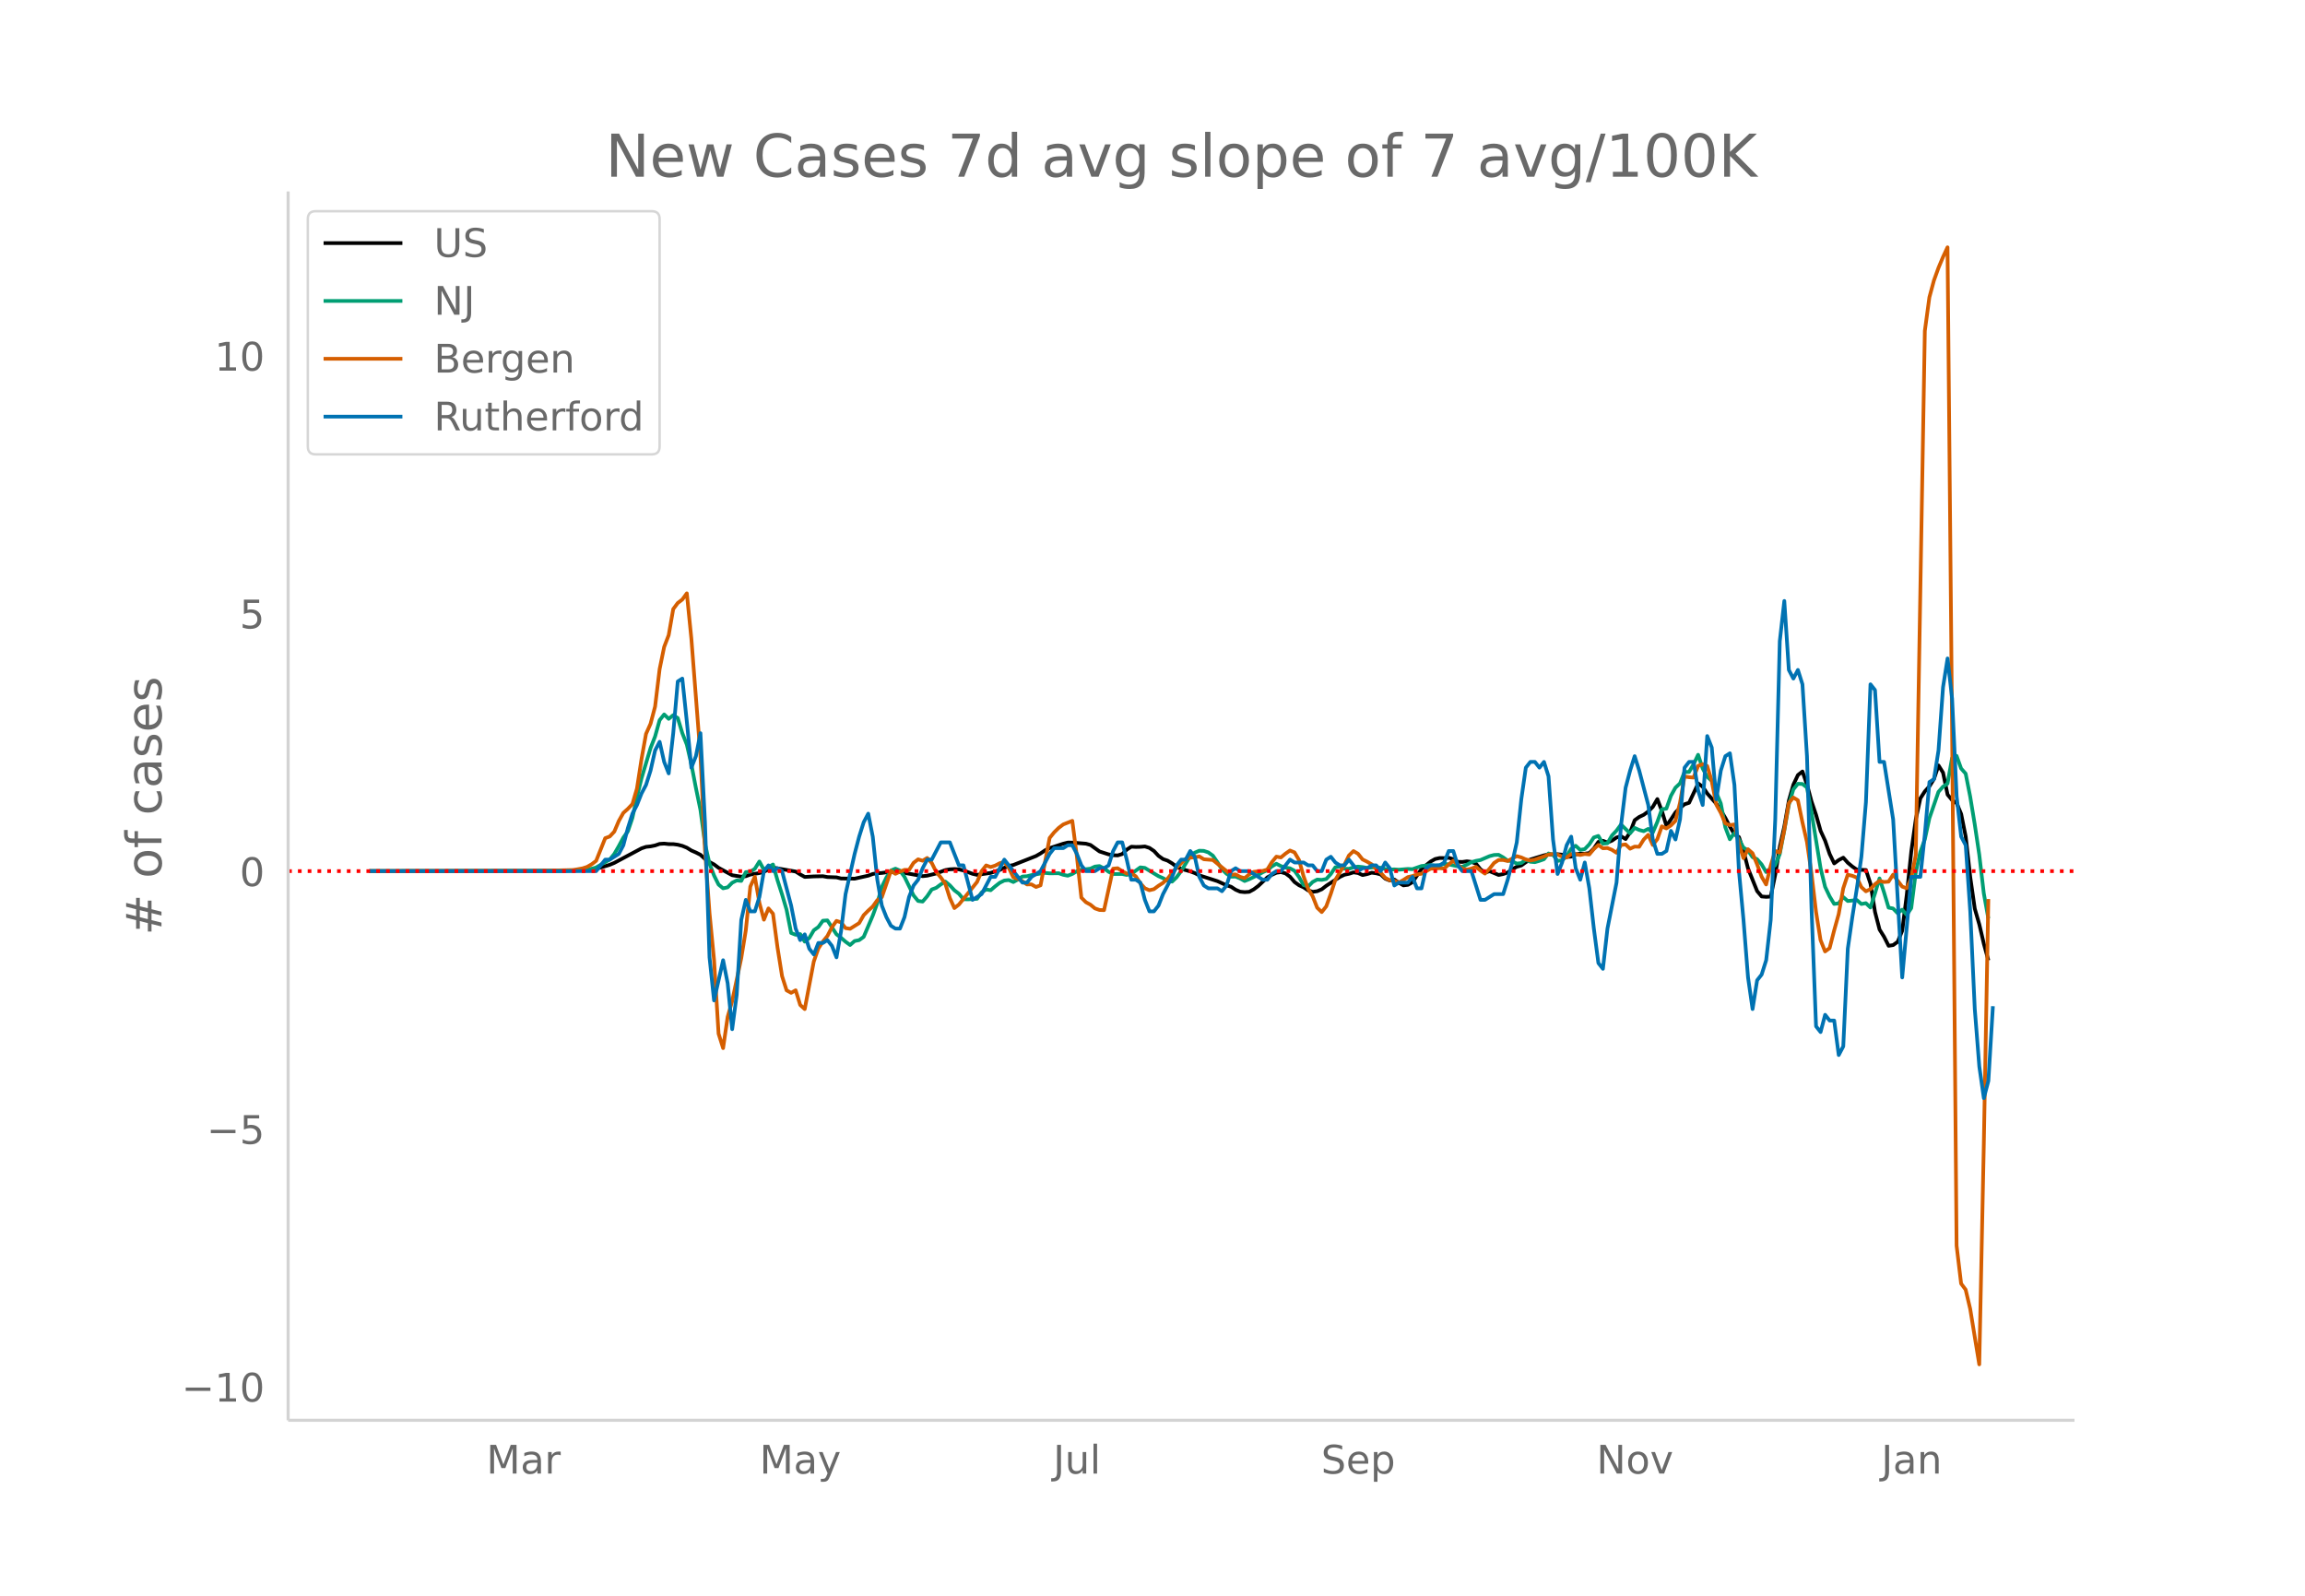 <svg height="864" viewBox="0 0 936 648" width="1248" xmlns="http://www.w3.org/2000/svg" xmlns:xlink="http://www.w3.org/1999/xlink"><defs><style>*{stroke-linecap:butt;stroke-linejoin:round}</style></defs><g id="figure_1"><path d="M0 648h936V0H0z" fill="#fff" id="patch_1"/><g id="axes_1"><path d="M117 576.72h725.4V77.76H117z" fill="none" id="patch_2"/><path clip-path="url(#p4fe216b9a9)" d="M149.973 353.739l75.524-.102 9.21-.272 5.526-.42 1.842-.26 1.842-.387 3.684-1.134 1.843-.77 11.052-5.898 1.842-.614 1.842-.198 1.842-.377 1.842-.626 1.842-.118 1.842.2 1.842.004 1.842.244 1.842.466 1.842.748 1.842 1.136 1.842.804 1.843.931 1.842 1.692 1.842 1.245 1.842.979 1.842 1.376 5.526 3.008 3.684.597 1.842-.186 1.842-.677 3.684-.61 1.842-.513 1.842-.974 1.842-.747 9.21 1.62 1.843 1.17 1.842 1.018 3.684-.215 3.684-.076 1.842.332 3.684.132 1.842.455 5.526.076 5.526-1.22 1.842-.684 1.843-.303 1.842-.11 1.842-.265 5.526-.083 9.21 1.647 1.842-.202 3.684-.892 3.684-1.373 1.842-.315 1.842-.106 1.842.127 1.843.459 3.684 1.351 1.842.42 5.526-.795 3.684-1.2 1.842-.872 1.842-.746 1.842-.398 9.21-3.643 1.842-1.066 1.842-1.256 1.842-.87 5.527-1.815 1.842-.452 1.842.006 5.526.454 1.842.519 3.684 2.644 3.684 1.182 1.842.339 1.842.07 1.842-.556 1.842-1.783 1.842-1.194 1.842.102 1.843-.043 1.842-.155 1.842.586 1.842 1.247 1.842 1.977 1.842 1.304 1.842.639 1.842 1.106 1.842 1.39 1.842.843 3.684 1.038 1.842.68 1.842.918 7.368 2.359 3.685 1.686 1.842.584 1.842 1.21 1.842.795 1.842.18 1.842-.128 1.842-.996 1.842-1.39 3.684-3.481 1.842-1.036 1.842-.843 1.842-.256 1.842.52 1.842 1.356 1.842 2.161 1.842 1.317 1.842.817 1.842 1.265 1.843.576 1.842-.265 1.842-.784 1.842-1.432 5.526-3.598 1.842-.872 1.842-.381 1.842-.587 1.842.28 1.842.824 1.842-.396 1.842-.57 1.842.24 1.842.48 1.842 1.7 1.842.753 1.842-.39 1.842 1.312 1.843 1.058 1.842-.221 1.842-1.063 3.684-5.426 3.684-2.963 1.842-1.036 1.842-.406 1.842.03 1.842-.123 1.842.564 1.842 1.103 1.842.025 1.842-.257 1.842.242 1.842.708 1.842 2.33 1.842 1.314 1.843-.58 3.684 1.538 1.842-.373 1.842-.643 1.842-1.331 1.842-.99 1.842-.527 1.842-1.34 1.842-1.075 5.526-1.698 1.842-.375 1.842.1 1.842-.175 1.842.18 1.842.908 1.842-.112 1.843-.937 1.842-.254 1.842.007 1.842-.26 1.842-1.864 1.842-2.688 1.842-.43 1.842.687 1.842-.755 1.842-1.281 1.842-.486 1.842 1.127 1.842-2.758 1.842-4.896 1.842-1.322 1.842-.878 1.842-1.347 1.842-1.88 1.842-3.154 1.842 4.84 1.843 6.017 1.842-2.61 1.842-2.836 1.842-1.787 1.842-1.515 1.842-.601 3.684-7.854 1.842 1.335 1.842 2.733 3.684 4.163 1.842 2.734 1.842 3.078 1.842 3.539 1.842 3.012 1.842 1.199 1.842 5.659 1.842 7.093 3.685 9.167 1.842 2.194 1.842.148 1.842-.106 1.842-8.969 1.842-11.24 1.842-8.31 1.842-10.484 1.842-6.461 1.842-3.902 1.842-1.436 1.842 5.344 1.842 6.853 1.842 5.416 1.842 6.518 1.842 4.005 1.842 5.385 1.842 3.808 1.843-1.363 1.842-.973 1.842 2.069 1.842 1.54 1.842 1.267 3.684.149 1.842 5.552 1.842 11.493 1.842 7.122 1.842 2.96 1.842 3.642 1.842-.3 1.842-1.325 1.842-4.517 1.842-14.576 1.842-17.636 1.842-13.099 1.842-8.429 1.842-2.851 1.843-2.033 1.842-2.975 1.842-5.509 1.842 2.94 1.842 8.921 1.842 2.228 1.842 1.215 1.842 4.425 1.842 9.2 1.842 16.44 1.842 12.81 1.842 6.4 1.842 7.875 1.842 6.72h0" fill="none" stroke="#000" stroke-linecap="round" stroke-width="1.5" id="line2d_1"/><path clip-path="url(#p4fe216b9a9)" d="M149.973 353.738l79.208-.093 5.526-.193 3.684-.276 1.842-.359 1.842-.565 5.526-3.215 1.843-2.27 1.842-3.194 1.842-3.446 1.842-2.558 1.842-5.452 1.842-8.5 1.842-7.513 3.684-12.341 1.842-4.707 1.842-6.622 1.842-2.326 1.842 1.792 1.842-1.498 1.842 1.173 1.842 6.11 1.842 4.685 1.842 8.015 1.842 9.562 1.843 8.912 1.842 13.697 1.842 8.17 1.842 4.777 1.842 3.699 1.842 1.513 1.842-.397 1.842-1.864 1.842-.935 1.842.192 1.842-3.573 1.842-.118 1.842-1.236 1.842-2.951 1.842 3.347 3.684-2.135 1.842 6.43 1.842 5.724 1.842 6.243 1.843 9.414 1.842.72 1.842-.275 1.842 3.073 1.842-1.474 1.842-3.145 1.842-1.316 1.842-2.566 1.842-.132 3.684 5.651 1.842 1.388 1.842 1.611 1.842 1.342 1.842-1.616 1.842-.36 1.842-1.32 3.684-8.634 1.843-5.055 1.842-6.591 1.842-3.805 1.842-2.859 1.842-.76 1.842.789 1.842 2.54 3.684 7.543 1.842 2.251 1.842.24 1.842-2.15 1.842-2.746 1.842-.69 1.842-1.385 1.842-1.142 1.842 1.512 1.842 2.023 1.842 1.402 1.843 2.229 1.842.05 3.684-.228 1.842-2.57 1.842-1.225 1.842.325 1.842-1.592 1.842-1.438 1.842-.911 1.842-.202 1.842.81 1.842-1.015 1.842-1.224 1.842-.115 1.842-.462 3.684-.64 1.842-.247 1.842.178 3.685-.05 1.842.636 1.842.373 1.842-.71 1.842-1.11 1.842-.614 3.684-.432 1.842-.847 1.842-.212 1.842.977 1.842 1.337 1.842.916 3.684-.002 1.842.377 1.842-.43 3.685-2.64 1.842.218 5.526 3.352 1.842.801 1.842 1.008 1.842.416 1.842-1.775 1.842-2.52 3.684-6.012 1.842-1.462 1.842-.784 1.842.065 1.842.616 1.842 1.327 1.842 2.65 1.842 2.857 1.843 1.815 1.842 1.222 1.842-.053 1.842.755 1.842 1.049 1.842-.731 3.684-1.775 1.842-1.065 1.842-.828 1.842-1.527 1.842-1.087 1.842.958 1.842.6 1.842.297 1.842.99 1.842 2.578 1.842 3.218 1.842.615 1.843-1.856 1.842-.981 1.842.13 1.842-.342 1.842-2.027 1.842-2.742 1.842-.363 1.842.967 1.842.015 1.842-.587 1.842-.308 1.842.192 1.842.332 3.684-.334 1.842.29 1.842.537 1.842.183 1.842-.07 1.842.132 3.685-.315 1.842.106 3.684-1.291 3.684-.387 1.842.283 1.842-.187 1.842-.604 1.842.243 3.684.76 1.842.214 1.842-.87 1.842-1.008 1.842-.536 1.842-.33 3.685-1.582 1.842-.479 1.842-.077 1.842 1.042 1.842 1.332 1.842.23 1.842.977 1.842-.216 1.842-1.342 1.842.81 1.842.159 1.842-.527 1.842-.649 1.842-2.354 1.842.495 1.842 2.542 1.842-.243 1.842-1.601 1.842-3.081 1.843-1.224 1.842 1.674 1.842-.33 1.842-1.914 1.842-2.804 1.842-.63 1.842 3.126 1.842-.149 1.842-3.15 1.842-1.967 1.842-2.482 3.684 3.569 1.842-2.208 1.842.832 1.842.505 1.842-.928 1.842 1.527 1.842-4.317 1.842-5.177 1.843-.257 1.842-5.204 1.842-3.3 1.842-1.738 1.842-4.651 1.842.005 1.842-3.129 1.842-3.855 1.842 5.548 1.842 3.357 1.842 1.662 1.842 4.747 1.842 4.417 1.842 9.709 1.842 4.867 1.842-2.552 1.842 2.631 1.842 3.31 1.842 1.144 1.843 2.727 1.842.83 1.842 2.096 1.842 3.115 1.842-1.54 1.842-1.228 1.842-4.483 1.842-9.612 1.842-10.376 1.842-6.306 1.842-2.286 1.842.076 1.842 1.414 1.842 10.033 3.684 22.677 1.842 7.638 1.842 3.886 1.842 3.056 1.843-.216 1.842-2.569 1.842 1.607 3.684-.39 1.842 1.607 1.842-.344 1.842 1.76 1.842-5.67 1.842-6.135 1.842 5.663 1.842 6.2 1.842.35 1.842 1.91 1.842-1.426 1.842 2.126 1.842-2.763 1.842-14.489 1.842-8.289 1.842-5.149 1.843-8.57 3.684-10.699 1.842-2.111 1.842-1.263 1.842-10.33 1.842-.922 1.842 5.132 1.842 2.068 1.842 9.343 1.842 11.223 1.842 12.331 1.842 15.701 1.842 10.23h0" fill="none" stroke="#009e73" stroke-linecap="round" stroke-width="1.5" id="line2d_2"/><path clip-path="url(#p4fe216b9a9)" d="M149.973 353.738l68.156-.068 14.736-.39 3.684-.664 1.842-.596 1.842-1.054 1.842-1.398 3.684-9.21 1.842-.688 1.843-1.97 1.842-4.33 1.842-3.277 1.842-1.65 1.842-1.948 1.842-6.278 1.842-11.914 1.842-10.288 1.842-4.124 1.842-6.966 1.842-15.214 1.842-9.004 1.842-4.789 1.842-10.586 1.842-2.474 1.842-1.398 1.842-2.52 1.842 18.376 3.685 47.406 1.842 38.287 1.842 25.708 1.842 19.017 1.842 30.015 1.842 5.866 1.842-12.67 1.842-6.393 3.684-17.46 1.842-11.227 1.842-17.849 1.842-4.01 1.842 10.61 1.842 6.85 1.842-4.582 1.842 2.153 1.842 13.748 1.842 11.594 1.842 5.774 1.843 1.008 1.842-1.031 1.842 5.957 1.842 1.673 3.684-19.339 1.842-5.247 1.842-2.84 1.842-2.246 1.842-3.575 1.842-2.566 1.842.596 1.842 2.337 1.842.275 3.684-2.314 1.842-3.208 1.842-1.856 1.842-1.672 1.843-2.567 1.842-1.214 3.684-10.677 1.842 1.191 1.842-.893 1.842-.71 1.842.022 1.842-2.887 1.842-1.42 1.842.572 1.842-1.122 1.842 1.993 1.842 3.712 1.842 2.2 1.842 2.543 1.842 5.82 1.842 4.078 1.842-1.443 3.685-4.56 3.684-4.605 1.842-4.377 1.842-2.337 1.842.665 1.842-.596 1.842-.962 1.842-.504 1.842 2.382 1.842 3.873 1.842.595 1.842.94 1.842 1.329 1.842-.023 1.842 1.054 1.842-.665 3.684-19.223 1.843-2.292 1.842-1.81 1.842-1.397 3.684-1.467 1.842 14.32 1.842 16.864 1.842 1.856 1.842 1.008 1.842 1.513 1.842.641 1.842.069 3.684-16.84 1.842-.184 1.842 1.191 1.842.963 1.842-.07 1.842 1.192 1.843 2.841 1.842 2.017 1.842.802 1.842-.436 1.842-1.374 1.842-1.169 1.842-1.673 1.842-2.382 1.842-2.085 3.684-3.598 1.842-.504 1.842-.16 1.842-.344 1.842 1.146 3.684.298 7.369 5.98 1.842-.138 1.842 1.008 1.842.527 1.842-1.512 1.842-1.054 3.684-.39 1.842-.55 1.842-2.978 1.842-2.245 1.842.32 1.842-1.535 1.842-1.283 1.842.756 1.842 3.117 1.842 6.598 1.842 5.11 1.843 2.978 1.842 4.675 1.842 1.764 1.842-2.314 1.842-5.087 1.842-5.66 3.684-6.14 1.842-3.78 1.842-1.788 1.842 1.077 1.842 2.314 1.842.917 1.842 1.054 1.842 1.97 1.842 1.444 1.842 2.085 1.842.985 1.842.23 1.842.71 1.843-1.031 1.842-1.192 1.842-.412 1.842-.665 1.842-.275 3.684-2.039 3.684-.23 1.842.161 1.842-1.672 1.842-1.513 3.684 3.254 1.842.367 1.842-.413 1.842-.733 1.842 1.512 1.842 1.238 1.843-1.97 1.842-2.338 1.842-1.214h1.842l1.842.412 3.684-1.97 1.842.504 1.842.824 1.842.436 1.842-.344 3.684-1.306 1.842-.756 1.842-.23 1.842.207 1.842.894 1.842.32 1.842-1.374h1.843l1.842.343 1.842-.39 1.842.184 1.842-2.2 1.842-1.65 1.842 1.33 1.842-.092 1.842.733 1.842 1.192 1.842-3.14 1.842-.251 1.842 1.741 1.842-.848 1.842.07 1.842-2.934 1.842-1.924 1.842 4.124 1.842-2.337 1.842-5.224 1.843.825 1.842-1.215 1.842-1.833 1.842-7.263 1.842-10.769 1.842.298 1.842.137 1.842-4.743 1.842-.664 1.842.71 1.842 6.05 1.842 9.6 1.842 3.368 1.842 4.284 1.842.734 1.842-.298 1.842 7.813 1.842 5.865 1.842-3.62 1.843 1.627 1.842 4.468 1.842 5.04 1.842 3.186 1.842-7.561 1.842-6.072 1.842.687 1.842-9.05 1.842-11.044 1.842-2.269 1.842 1.123 1.842 8.913 1.842 7.974 1.842 12.74 1.842 15.603 1.842 11.525 1.842 4.628 1.842-1.352 1.842-7.172 1.843-6.621 1.842-10.448 1.842-5.568 1.842.435 1.842.733 1.842 3.873 1.842 1.695 1.842-.87 1.842-1.994 1.842-1.375 1.842.459 1.842-.138 1.842-2.841 3.684 4.857 1.842.665 1.842-4.079 1.842-9.348 3.684-212.903 1.843-13.633 1.842-6.828 1.842-5.11 1.842-4.4 1.842-3.963 1.842 194 1.842 211.392 1.842 15.42 1.842 2.452 1.842 7.813 3.684 22.523 1.842-89.038 1.842-99.922h0" fill="none" stroke="#d55e00" stroke-linecap="round" stroke-width="1.5" id="line2d_3"/><path clip-path="url(#p4fe216b9a9)" d="M149.973 353.738h92.102l3.684-4.668h1.842l3.685-2.333 1.842-3.501 1.842-7.002 1.842-5.835 1.842-3.501 1.842-4.668 1.842-3.5 1.842-5.836 1.842-8.169 1.842-3.5 1.842 8.168 1.842 4.668 1.842-16.337 1.842-21.006 1.842-1.167 1.842 17.505 1.842 18.671 1.842-4.668 1.843-9.335 1.842 36.176 1.842 54.848 1.842 17.504 3.684-16.337 1.842 9.335 1.842 18.672 1.842-14.004 1.842-30.341 1.842-8.169 1.842 4.668h1.842l1.842-5.835 1.842-10.503 1.842-2.334 1.842 2.334 1.842-1.167 1.842 1.167 3.685 14.004 1.842 9.336 1.842 4.668 1.842-2.334 1.842 5.835 1.842 2.334 1.842-4.668h1.842l1.842-1.167 1.842 2.334 1.842 4.668 1.842-10.503 1.842-15.17 3.684-16.338 1.842-7.002 1.842-5.835 1.842-3.501 1.842 9.336 1.843 17.504 1.842 10.503 1.842 4.668 1.842 3.5 1.842 1.168h1.842l1.842-4.668 1.842-8.169 1.842-4.668 1.842-2.334 1.842-4.668 1.842-3.5h1.842l3.684-7.002h3.684l3.684 9.335h1.843l3.684 14.004 3.684-2.334 3.684-7.002h1.842l3.684-7.002 7.368 9.336h1.842l1.842-2.334 3.684-2.334 3.684-7.001 1.843-2.334h3.684l1.842-1.167h1.842l1.842 3.5 1.842 4.668 1.842 2.334h3.684l1.842-1.167h1.842l1.842-1.167 1.842-5.834 1.842-3.501h1.842l1.842 7.001 1.842 8.17h1.842l1.843 1.166 1.842 7.002 1.842 4.668h1.842l1.842-2.334 1.842-4.668 3.684-7.002 1.842-4.668 1.842-2.334h1.842l1.842-3.5 1.842 2.334 1.842 8.168 1.842 3.501 1.842 1.167h3.684l1.842 1.167 1.843-2.334 1.842-5.835 1.842-1.167 1.842 1.167h3.684l5.526 3.501h1.842l1.842-2.334 1.842-1.167h1.842l3.684-4.668 1.842 1.167h3.684l1.842 1.167h1.843l1.842 2.334h1.842l1.842-4.668 1.842-1.166 1.842 2.333 1.842 1.167h1.842l1.842-2.334 3.684 4.668 1.842-1.167h1.842l1.842-1.167h1.842l1.842 2.334 1.842-3.5 1.842 2.333 1.842 7.002 1.842-1.167h3.685l1.842-2.334 1.842 4.668h1.842l1.842-8.169 1.842-1.167h3.684l1.842-1.167 1.842-4.667h1.842l1.842 5.834 1.842 2.334h3.684l3.684 11.67h1.842l3.685-2.334h3.684l1.842-5.835 1.842-7.002 1.842-8.168 1.842-17.505 1.842-12.837 1.842-2.334h1.842l1.842 2.334 1.842-2.334 1.842 5.835 1.842 25.674 1.842 14.003 1.842-4.668 1.842-7.001 1.842-3.501 1.843 12.836 1.842 4.668 1.842-7.002 1.842 10.503 1.842 16.338 1.842 14.004 1.842 2.334 1.842-16.338 3.684-18.672 1.842-23.34 1.842-15.17 1.842-7.002 1.842-5.835 1.842 5.835 3.684 14.004 1.842 14.004 1.842 5.835h1.842l1.843-1.167 1.842-8.17 1.842 3.502 1.842-8.17 1.842-21.005 1.842-2.334h1.842l1.842 11.67 1.842 5.835 1.842-28.007 1.842 4.667 1.842 21.006 1.842-11.67 1.842-5.835 1.842-1.167 1.842 12.837 1.842 35.01 1.842 19.838 1.842 23.34 1.843 12.836 1.842-11.67 1.842-2.334 1.842-5.834 1.842-16.338 1.842-40.844 1.842-72.353 1.842-16.337 1.842 28.007 1.842 3.501 1.842-3.5 1.842 5.834 1.842 29.174 1.842 61.85 1.842 47.846 1.842 2.334 1.842-7.002 1.842 2.334h1.842l1.843 14.004 1.842-3.501 1.842-39.677 1.842-12.837 1.842-11.67 1.842-12.836 1.842-22.173 1.842-47.846 1.842 2.334 1.842 29.174h1.842l3.684 23.34 3.684 64.183 3.684-40.844h3.684l1.842-17.504 1.843-21.006 1.842-1.167 1.842-11.67 1.842-25.673 1.842-11.67 1.842 16.338 1.842 39.677 1.842 16.338 1.842 3.5 1.842 26.841 1.842 39.677 1.842 23.34 1.842 12.836 1.842-7.001 1.842-30.342h0" fill="none" stroke="#0072b2" stroke-linecap="round" stroke-width="1.5" id="line2d_4"/><path clip-path="url(#p4fe216b9a9)" d="M117 353.738h725.4" fill="none" stroke="red" stroke-dasharray="1.5,2.475" stroke-width="1.5" id="line2d_5"/><path d="M117 576.72V77.76" fill="none" stroke="#d3d3d3" stroke-linecap="square" stroke-width="1.25" id="patch_3"/><path d="M117 576.72h725.4" fill="none" stroke="#d3d3d3" stroke-linecap="square" stroke-width="1.25" id="patch_4"/><g id="matplotlib.axis_1"><g id="xtick_1"><g transform="matrix(.16 0 0 -.16 197.509 598.378)" fill="#696969" id="text_1"><defs><path d="M9.813 72.906h14.703l18.593-49.61 18.703 49.61h14.704V0H66.89v64.016l-18.797-50h-9.907l-18.796 50V0H9.813z" id="DejaVuSans-77"/><path d="M34.281 27.484q-10.89 0-15.093-2.484-4.204-2.484-4.204-8.5 0-4.781 3.157-7.594 3.156-2.797 8.562-2.797 7.485 0 12 5.297 4.516 5.297 4.516 14.078v2zm17.922 3.72V0H43.22v8.297Q40.14 3.328 35.547.953q-4.594-2.375-11.234-2.375-8.391 0-13.36 4.719Q6 8.016 6 15.922q0 9.219 6.172 13.906 6.187 4.688 18.437 4.688h12.61v.89q0 6.203-4.078 9.594-4.078 3.39-11.453 3.39-4.688 0-9.141-1.124-4.438-1.125-8.531-3.375v8.312q4.921 1.906 9.562 2.844 4.64.953 9.031.953 11.875 0 17.735-6.156 5.86-6.14 5.86-18.64z" id="DejaVuSans-97"/><path d="M41.11 46.297q-1.516.875-3.297 1.281Q36.03 48 33.89 48q-7.625 0-11.703-4.953-4.079-4.953-4.079-14.234V0H9.08v54.688h9.03v-8.5q2.844 4.984 7.375 7.39Q30.031 56 36.531 56q.922 0 2.047-.125 1.125-.11 2.484-.36z" id="DejaVuSans-114"/></defs><use xlink:href="#DejaVuSans-77"/><use x="86.279" xlink:href="#DejaVuSans-97"/><use x="147.559" xlink:href="#DejaVuSans-114"/></g></g><g id="xtick_2"><g transform="matrix(.16 0 0 -.16 308.428 598.378)" fill="#696969" id="text_2"><defs><path d="M32.172-5.078q-3.797-9.766-7.422-12.735-3.61-2.984-9.656-2.984H7.906v7.516h5.282q3.703 0 5.75 1.765Q21-9.766 23.483-3.219l1.61 4.094-22.11 53.813H12.5l17.094-42.766 17.093 42.766h9.516z" id="DejaVuSans-121"/></defs><use xlink:href="#DejaVuSans-77"/><use x="86.279" xlink:href="#DejaVuSans-97"/><use x="147.559" xlink:href="#DejaVuSans-121"/></g></g><g id="xtick_3"><g transform="matrix(.16 0 0 -.16 427.68 598.378)" fill="#696969" id="text_3"><defs><path d="M9.813 72.906h9.859V5.078q0-13.187-5-19.14-5-5.954-16.094-5.954h-3.75v8.297h3.078q6.531 0 9.219 3.672Q9.813-4.39 9.813 5.078z" id="DejaVuSans-74"/><path d="M8.5 21.578v33.11h8.984V21.922q0-7.766 3.016-11.656 3.031-3.875 9.094-3.875 7.265 0 11.484 4.64 4.234 4.64 4.234 12.656v31h8.985V0h-8.984v8.406Q42.047 3.422 37.718 1q-4.313-2.422-10.032-2.422-9.421 0-14.312 5.86Q8.5 10.296 8.5 21.578zM31.11 56z" id="DejaVuSans-117"/><path d="M9.422 75.984h8.984V0H9.422z" id="DejaVuSans-108"/></defs><use xlink:href="#DejaVuSans-74"/><use x="29.492" xlink:href="#DejaVuSans-117"/><use x="92.871" xlink:href="#DejaVuSans-108"/></g></g><g id="xtick_4"><g transform="matrix(.16 0 0 -.16 536.46 598.378)" fill="#696969" id="text_4"><defs><path d="M53.516 70.516V60.89q-5.61 2.687-10.594 4-4.984 1.328-9.625 1.328-8.047 0-12.422-3.125t-4.375-8.89q0-4.845 2.906-7.313 2.907-2.453 11.016-3.97l5.953-1.218q11.031-2.11 16.281-7.406 5.25-5.297 5.25-14.172 0-10.61-7.11-16.078-7.093-5.469-20.812-5.469-5.172 0-11.015 1.172Q13.14.922 6.89 3.219v10.156q6-3.36 11.765-5.078 5.766-1.703 11.328-1.703 8.438 0 13.032 3.312 4.593 3.328 4.593 9.485 0 5.359-3.297 8.39-3.296 3.032-10.812 4.547L27.484 33.5q-11.03 2.188-15.968 6.875-4.922 4.688-4.922 13.047 0 9.672 6.812 15.234 6.813 5.563 18.766 5.563 5.14 0 10.453-.938 5.328-.922 10.89-2.765z" id="DejaVuSans-83"/><path d="M56.203 29.594v-4.39H14.891q.593-9.282 5.593-14.142 5-4.859 13.938-4.859 5.172 0 10.031 1.266 4.86 1.265 9.656 3.812v-8.5Q49.266.734 44.187-.344 39.11-1.422 33.892-1.422q-13.094 0-20.735 7.61-7.64 7.625-7.64 20.625 0 13.421 7.25 21.296Q20.016 56 32.328 56q11.031 0 17.453-7.11 6.422-7.093 6.422-19.296zm-8.984 2.64q-.094 7.36-4.125 11.75-4.032 4.407-10.672 4.407-7.516 0-12.031-4.25-4.516-4.25-5.203-11.97z" id="DejaVuSans-101"/><path d="M18.11 8.203v-29H9.077v75.484h9.031v-8.296q2.844 4.875 7.157 7.234Q29.594 56 35.594 56q9.968 0 16.187-7.906 6.235-7.907 6.235-20.797T51.78 6.484q-6.218-7.906-16.187-7.906-6 0-10.328 2.375-4.313 2.375-7.157 7.25zm30.578 19.094q0 9.906-4.079 15.547-4.078 5.64-11.203 5.64-7.14 0-11.218-5.64-4.079-5.64-4.079-15.547 0-9.906 4.078-15.547 4.079-5.64 11.22-5.64 7.124 0 11.202 5.64t4.078 15.547z" id="DejaVuSans-112"/></defs><use xlink:href="#DejaVuSans-83"/><use x="63.477" xlink:href="#DejaVuSans-101"/><use x="125" xlink:href="#DejaVuSans-112"/></g></g><g id="xtick_5"><g transform="matrix(.16 0 0 -.16 648.29 598.378)" fill="#696969" id="text_5"><defs><path d="M9.813 72.906h13.28l32.329-60.984v60.984h9.562V0h-13.28L19.39 60.984V0H9.813z" id="DejaVuSans-78"/><path d="M30.61 48.39q-7.22 0-11.422-5.64-4.204-5.64-4.204-15.453 0-9.813 4.172-15.453 4.188-5.64 11.453-5.64 7.188 0 11.375 5.655 4.203 5.672 4.203 15.438 0 9.719-4.203 15.406-4.187 5.688-11.375 5.688zm0 7.61q11.718 0 18.406-7.625 6.703-7.61 6.703-21.078 0-13.422-6.703-21.078-6.688-7.64-18.407-7.64-11.765 0-18.437 7.64-6.656 7.656-6.656 21.078 0 13.469 6.656 21.078Q18.844 56 30.609 56z" id="DejaVuSans-111"/><path d="M2.984 54.688H12.5L29.594 8.797l17.093 45.89h9.516L35.687 0H23.485z" id="DejaVuSans-118"/></defs><use xlink:href="#DejaVuSans-78"/><use x="74.805" xlink:href="#DejaVuSans-111"/><use x="135.986" xlink:href="#DejaVuSans-118"/></g></g><g id="xtick_6"><g transform="matrix(.16 0 0 -.16 763.938 598.378)" fill="#696969" id="text_6"><defs><path d="M54.89 33.016V0h-8.984v32.719q0 7.765-3.031 11.61-3.031 3.858-9.078 3.858-7.281 0-11.484-4.64-4.204-4.625-4.204-12.64V0H9.08v54.688h9.03v-8.5q3.235 4.937 7.594 7.374Q30.078 56 35.797 56q9.422 0 14.25-5.828 4.844-5.828 4.844-17.156z" id="DejaVuSans-110"/></defs><use xlink:href="#DejaVuSans-74"/><use x="29.492" xlink:href="#DejaVuSans-97"/><use x="90.771" xlink:href="#DejaVuSans-110"/></g></g></g><g id="matplotlib.axis_2"><g id="ytick_1"><g transform="matrix(.16 0 0 -.16 73.733 569.137)" fill="#696969" id="text_7"><defs><path d="M10.594 35.5h62.593v-8.297H10.594z" id="DejaVuSans-8722"/><path d="M12.406 8.297h16.11v55.625l-17.532-3.516v8.985l17.438 3.515h9.86V8.296H54.39V0H12.406z" id="DejaVuSans-49"/><path d="M31.781 66.406q-7.61 0-11.453-7.5Q16.5 51.422 16.5 36.375q0-14.984 3.828-22.484 3.844-7.5 11.453-7.5 7.672 0 11.5 7.5 3.844 7.5 3.844 22.484 0 15.047-3.844 22.531-3.828 7.5-11.5 7.5zm0 7.813q12.266 0 18.735-9.703 6.468-9.688 6.468-28.141 0-18.406-6.468-28.11-6.47-9.687-18.735-9.687-12.25 0-18.718 9.688-6.47 9.703-6.47 28.109 0 18.453 6.47 28.14Q19.53 74.22 31.78 74.22z" id="DejaVuSans-48"/></defs><use xlink:href="#DejaVuSans-8722"/><use x="83.789" xlink:href="#DejaVuSans-49"/><use x="147.412" xlink:href="#DejaVuSans-48"/></g></g><g id="ytick_2"><g transform="matrix(.16 0 0 -.16 83.912 464.477)" fill="#696969" id="text_8"><defs><path d="M10.797 72.906h38.719v-8.312H19.828v-17.86q2.14.735 4.281 1.094 2.157.36 4.313.36 12.203 0 19.328-6.688 7.14-6.688 7.14-18.11 0-11.765-7.328-18.296-7.328-6.516-20.656-6.516-4.593 0-9.36.781-4.75.782-9.827 2.344v9.922q4.39-2.39 9.078-3.563 4.687-1.171 9.906-1.171 8.453 0 13.375 4.437 4.938 4.438 4.938 12.063 0 7.609-4.938 12.047-4.922 4.453-13.375 4.453-3.953 0-7.89-.875-3.922-.875-8.016-2.735z" id="DejaVuSans-53"/></defs><use xlink:href="#DejaVuSans-8722"/><use x="83.789" xlink:href="#DejaVuSans-53"/></g></g><g id="ytick_3"><use xlink:href="#DejaVuSans-48" transform="matrix(.16 0 0 -.16 97.32 359.817)" fill="#696969" id="text_9"/></g><g id="ytick_4"><use xlink:href="#DejaVuSans-53" transform="matrix(.16 0 0 -.16 97.32 255.157)" fill="#696969" id="text_10"/></g><g id="ytick_5"><g transform="matrix(.16 0 0 -.16 87.14 150.498)" fill="#696969" id="text_11"><use xlink:href="#DejaVuSans-49"/><use x="63.623" xlink:href="#DejaVuSans-48"/></g></g><g transform="matrix(0 -.2 -.2 0 65.573 379.813)" fill="#696969" id="text_12"><defs><path d="M51.125 44H36.922l-4.11-16.313h14.313zm-7.328 27.781l-5.078-20.265h14.265L58.11 71.78h7.813L60.89 51.516h15.234V44h-17.14l-4-16.313h15.53V20.22H53.079L48 0h-7.813l5.032 20.219H30.906L25.875 0h-7.86l5.079 20.219H7.719v7.468h17.187L29 44H13.281v7.516h17.625l4.985 20.265z" id="DejaVuSans-35"/><path d="M37.11 75.984V68.5h-8.594q-4.828 0-6.72-1.953-1.874-1.953-1.874-7.031v-4.828h14.797v-6.985H19.922V0H10.89v47.703H2.297v6.984h8.594V58.5q0 9.125 4.25 13.297 4.25 4.187 13.468 4.187z" id="DejaVuSans-102"/><path d="M48.781 52.594v-8.407q-3.812 2.11-7.64 3.157-3.828 1.047-7.735 1.047-8.75 0-13.593-5.547-4.829-5.532-4.829-15.547 0-10.016 4.829-15.563 4.843-5.53 13.593-5.53 3.907 0 7.735 1.046 3.828 1.047 7.64 3.156V2.094Q45.016.344 40.984-.531q-4.015-.89-8.562-.89-12.36 0-19.64 7.765-7.266 7.765-7.266 20.953 0 13.375 7.343 21.031Q20.22 56 33.016 56q4.14 0 8.093-.86 3.953-.843 7.672-2.546z" id="DejaVuSans-99"/><path d="M44.281 53.078v-8.5q-3.797 1.953-7.906 2.922-4.094.984-8.5.984-6.688 0-10.031-2.047-3.344-2.046-3.344-6.156 0-3.125 2.39-4.906 2.391-1.781 9.626-3.39l3.078-.688q9.562-2.047 13.593-5.781 4.032-3.735 4.032-10.422 0-7.625-6.032-12.078-6.03-4.438-16.578-4.438-4.39 0-9.156.86Q10.688.296 5.422 2v9.281q4.984-2.594 9.812-3.89 4.829-1.282 9.579-1.282 6.343 0 9.75 2.172 3.421 2.172 3.421 6.125 0 3.656-2.468 5.61-2.453 1.953-10.813 3.765l-3.125.735q-8.344 1.75-12.062 5.39-3.704 3.64-3.704 9.985 0 7.718 5.47 11.906Q16.75 56 26.811 56q4.97 0 9.36-.734 4.406-.72 8.11-2.188z" id="DejaVuSans-115"/></defs><use xlink:href="#DejaVuSans-35"/><use x="83.789" xlink:href="#DejaVuSans-32"/><use x="115.576" xlink:href="#DejaVuSans-111"/><use x="176.758" xlink:href="#DejaVuSans-102"/><use x="211.963" xlink:href="#DejaVuSans-32"/><use x="243.75" xlink:href="#DejaVuSans-99"/><use x="298.73" xlink:href="#DejaVuSans-97"/><use x="360.01" xlink:href="#DejaVuSans-115"/><use x="412.109" xlink:href="#DejaVuSans-101"/><use x="473.633" xlink:href="#DejaVuSans-115"/></g></g><g transform="matrix(.24 0 0 -.24 245.86 71.76)" fill="#696969" id="text_13"><defs><path d="M4.203 54.688h8.985l11.234-42.672 11.172 42.672h10.593l11.235-42.672 11.187 42.672h8.985L63.28 0H52.688L40.922 44.828 29.109 0H18.5z" id="DejaVuSans-119"/><path d="M64.406 67.281v-10.39q-4.984 4.64-10.625 6.922-5.64 2.296-11.984 2.296-12.5 0-19.14-7.64-6.641-7.64-6.641-22.094 0-14.406 6.64-22.047 6.64-7.64 19.14-7.64 6.345 0 11.985 2.296 5.64 2.297 10.625 6.938V5.609Q59.234 2.094 53.437.33q-5.78-1.75-12.218-1.75-16.563 0-26.094 10.124-9.516 10.14-9.516 27.672 0 17.578 9.516 27.703 9.531 10.14 26.094 10.14 6.531 0 12.312-1.734 5.797-1.734 10.875-5.203z" id="DejaVuSans-67"/><path d="M8.203 72.906h46.875v-4.203L28.61 0H18.312L43.22 64.594H8.203z" id="DejaVuSans-55"/><path d="M45.406 46.39v29.594h8.985V0h-8.985v8.203Q42.578 3.328 38.25.953q-4.313-2.375-10.375-2.375-9.906 0-16.14 7.906-6.22 7.922-6.22 20.813 0 12.89 6.22 20.797Q17.968 56 27.874 56q6.063 0 10.375-2.375 4.328-2.36 7.156-7.234zm-30.61-19.093q0-9.906 4.079-15.547 4.078-5.64 11.203-5.64 7.125 0 11.219 5.64 4.11 5.64 4.11 15.547 0 9.906-4.11 15.547-4.094 5.64-11.219 5.64-7.125 0-11.203-5.64-4.078-5.64-4.078-15.547z" id="DejaVuSans-100"/><path d="M45.406 27.984q0 9.766-4.031 15.125-4.016 5.375-11.297 5.375-7.219 0-11.25-5.375-4.031-5.359-4.031-15.125 0-9.718 4.031-15.093t11.25-5.375q7.281 0 11.297 5.375 4.031 5.375 4.031 15.093zm8.985-21.203q0-13.953-6.203-20.765Q42-20.797 29.203-20.797q-4.734 0-8.937.703-4.203.703-8.157 2.172v8.735q3.954-2.141 7.813-3.157 3.86-1.031 7.86-1.031 8.843 0 13.234 4.61 4.39 4.609 4.39 13.937v4.453q-2.781-4.844-7.125-7.234Q33.938 0 27.875 0 17.828 0 11.672 7.656q-6.156 7.672-6.156 20.328 0 12.688 6.156 20.344Q17.828 56 27.875 56q6.063 0 10.406-2.39 4.344-2.391 7.125-7.22v8.297h8.985z" id="DejaVuSans-103"/><path d="M25.39 72.906h8.297L8.297-9.28H0z" id="DejaVuSans-47"/><path d="M9.813 72.906h9.859V42.094L52.39 72.906h12.703L28.906 38.922 67.672 0H54.688L19.672 35.11V0h-9.86z" id="DejaVuSans-75"/></defs><use xlink:href="#DejaVuSans-78"/><use x="74.805" xlink:href="#DejaVuSans-101"/><use x="136.328" xlink:href="#DejaVuSans-119"/><use x="218.115" xlink:href="#DejaVuSans-32"/><use x="249.902" xlink:href="#DejaVuSans-67"/><use x="319.727" xlink:href="#DejaVuSans-97"/><use x="381.006" xlink:href="#DejaVuSans-115"/><use x="433.105" xlink:href="#DejaVuSans-101"/><use x="494.629" xlink:href="#DejaVuSans-115"/><use x="546.729" xlink:href="#DejaVuSans-32"/><use x="578.516" xlink:href="#DejaVuSans-55"/><use x="642.139" xlink:href="#DejaVuSans-100"/><use x="705.615" xlink:href="#DejaVuSans-32"/><use x="737.402" xlink:href="#DejaVuSans-97"/><use x="798.682" xlink:href="#DejaVuSans-118"/><use x="857.861" xlink:href="#DejaVuSans-103"/><use x="921.338" xlink:href="#DejaVuSans-32"/><use x="953.125" xlink:href="#DejaVuSans-115"/><use x="1005.225" xlink:href="#DejaVuSans-108"/><use x="1033.008" xlink:href="#DejaVuSans-111"/><use x="1094.189" xlink:href="#DejaVuSans-112"/><use x="1157.666" xlink:href="#DejaVuSans-101"/><use x="1219.189" xlink:href="#DejaVuSans-32"/><use x="1250.977" xlink:href="#DejaVuSans-111"/><use x="1312.158" xlink:href="#DejaVuSans-102"/><use x="1347.363" xlink:href="#DejaVuSans-32"/><use x="1379.15" xlink:href="#DejaVuSans-55"/><use x="1442.773" xlink:href="#DejaVuSans-32"/><use x="1474.561" xlink:href="#DejaVuSans-97"/><use x="1535.84" xlink:href="#DejaVuSans-118"/><use x="1595.02" xlink:href="#DejaVuSans-103"/><use x="1658.496" xlink:href="#DejaVuSans-47"/><use x="1692.188" xlink:href="#DejaVuSans-49"/><use x="1755.811" xlink:href="#DejaVuSans-48"/><use x="1819.434" xlink:href="#DejaVuSans-48"/><use x="1883.057" xlink:href="#DejaVuSans-75"/></g><g id="legend_1"><path d="M128.2 184.5h136.45q3.2 0 3.2-3.2V88.96q0-3.2-3.2-3.2H128.2q-3.2 0-3.2 3.2v92.34q0 3.2 3.2 3.2z" fill="none" opacity=".8" stroke="#ccc" id="patch_5"/><path d="M131.4 98.718h32" fill="none" stroke="#000" stroke-linecap="round" stroke-width="1.5" id="line2d_6"/><g transform="matrix(.16 0 0 -.16 176.2 104.317)" fill="#696969" id="text_14"><defs><path d="M8.688 72.906h9.921V28.61q0-11.718 4.235-16.875 4.25-5.14 13.781-5.14 9.469 0 13.719 5.14 4.25 5.157 4.25 16.875v44.297H64.5V27.391q0-14.25-7.063-21.532-7.046-7.28-20.812-7.28-13.828 0-20.89 7.28-7.047 7.282-7.047 21.532z" id="DejaVuSans-85"/></defs><use xlink:href="#DejaVuSans-85"/><use x="73.193" xlink:href="#DejaVuSans-83"/></g><path d="M131.4 122.203h32" fill="none" stroke="#009e73" stroke-linecap="round" stroke-width="1.5" id="line2d_8"/><g transform="matrix(.16 0 0 -.16 176.2 127.802)" fill="#696969" id="text_15"><use xlink:href="#DejaVuSans-78"/><use x="74.805" xlink:href="#DejaVuSans-74"/></g><path d="M131.4 145.688h32" fill="none" stroke="#d55e00" stroke-linecap="round" stroke-width="1.5" id="line2d_10"/><g transform="matrix(.16 0 0 -.16 176.2 151.287)" fill="#696969" id="text_16"><defs><path d="M19.672 34.813V8.108H35.5q7.953 0 11.781 3.297 3.844 3.297 3.844 10.078 0 6.844-3.844 10.078-3.828 3.25-11.781 3.25zm0 29.984V42.828h14.61q7.218 0 10.75 2.703 3.546 2.719 3.546 8.282 0 5.515-3.547 8.25-3.531 2.734-10.75 2.734zm-9.86 8.11h25.204q11.28 0 17.375-4.688Q58.5 63.53 58.5 54.89q0-6.703-3.125-10.657-3.125-3.953-9.188-4.922 7.282-1.562 11.313-6.53 4.031-4.954 4.031-12.376 0-9.765-6.64-15.093Q48.25 0 35.984 0H9.812z" id="DejaVuSans-66"/></defs><use xlink:href="#DejaVuSans-66"/><use x="68.604" xlink:href="#DejaVuSans-101"/><use x="130.127" xlink:href="#DejaVuSans-114"/><use x="169.49" xlink:href="#DejaVuSans-103"/><use x="232.967" xlink:href="#DejaVuSans-101"/><use x="294.49" xlink:href="#DejaVuSans-110"/></g><path d="M131.4 169.173h32" fill="none" stroke="#0072b2" stroke-linecap="round" stroke-width="1.5" id="line2d_12"/><g transform="matrix(.16 0 0 -.16 176.2 174.773)" fill="#696969" id="text_17"><defs><path d="M44.39 34.188q3.172-1.079 6.172-4.594 3-3.516 6.032-9.672L66.609 0H56l-9.313 18.703q-3.624 7.328-7.015 9.719-3.39 2.39-9.25 2.39h-10.75V0h-9.86v72.906h22.266q12.5 0 18.656-5.234 6.157-5.219 6.157-15.766 0-6.89-3.203-11.437-3.204-4.532-9.297-6.282zM19.673 64.797V38.922h12.406q7.125 0 10.766 3.297 3.64 3.297 3.64 9.687 0 6.39-3.64 9.64-3.64 3.25-10.766 3.25z" id="DejaVuSans-82"/><path d="M18.313 70.219V54.688h18.5v-6.985h-18.5V18.016q0-6.688 1.828-8.594 1.828-1.906 7.453-1.906h9.218V0h-9.218q-10.407 0-14.36 3.875-3.953 3.89-3.953 14.14v29.688H2.687v6.984h6.594V70.22z" id="DejaVuSans-116"/><path d="M54.89 33.016V0h-8.984v32.719q0 7.765-3.031 11.61-3.031 3.858-9.078 3.858-7.281 0-11.484-4.64-4.204-4.625-4.204-12.64V0H9.08v75.984h9.03V46.188q3.235 4.937 7.594 7.374Q30.078 56 35.797 56q9.422 0 14.25-5.828 4.844-5.828 4.844-17.156z" id="DejaVuSans-104"/></defs><use xlink:href="#DejaVuSans-82"/><use x="64.982" xlink:href="#DejaVuSans-117"/><use x="128.361" xlink:href="#DejaVuSans-116"/><use x="167.57" xlink:href="#DejaVuSans-104"/><use x="230.949" xlink:href="#DejaVuSans-101"/><use x="292.473" xlink:href="#DejaVuSans-114"/><use x="333.586" xlink:href="#DejaVuSans-102"/><use x="368.791" xlink:href="#DejaVuSans-111"/><use x="429.973" xlink:href="#DejaVuSans-114"/><use x="469.336" xlink:href="#DejaVuSans-100"/></g></g></g></g><defs><clipPath id="p4fe216b9a9"><path d="M117 77.76h725.4v498.96H117z"/></clipPath></defs></svg>